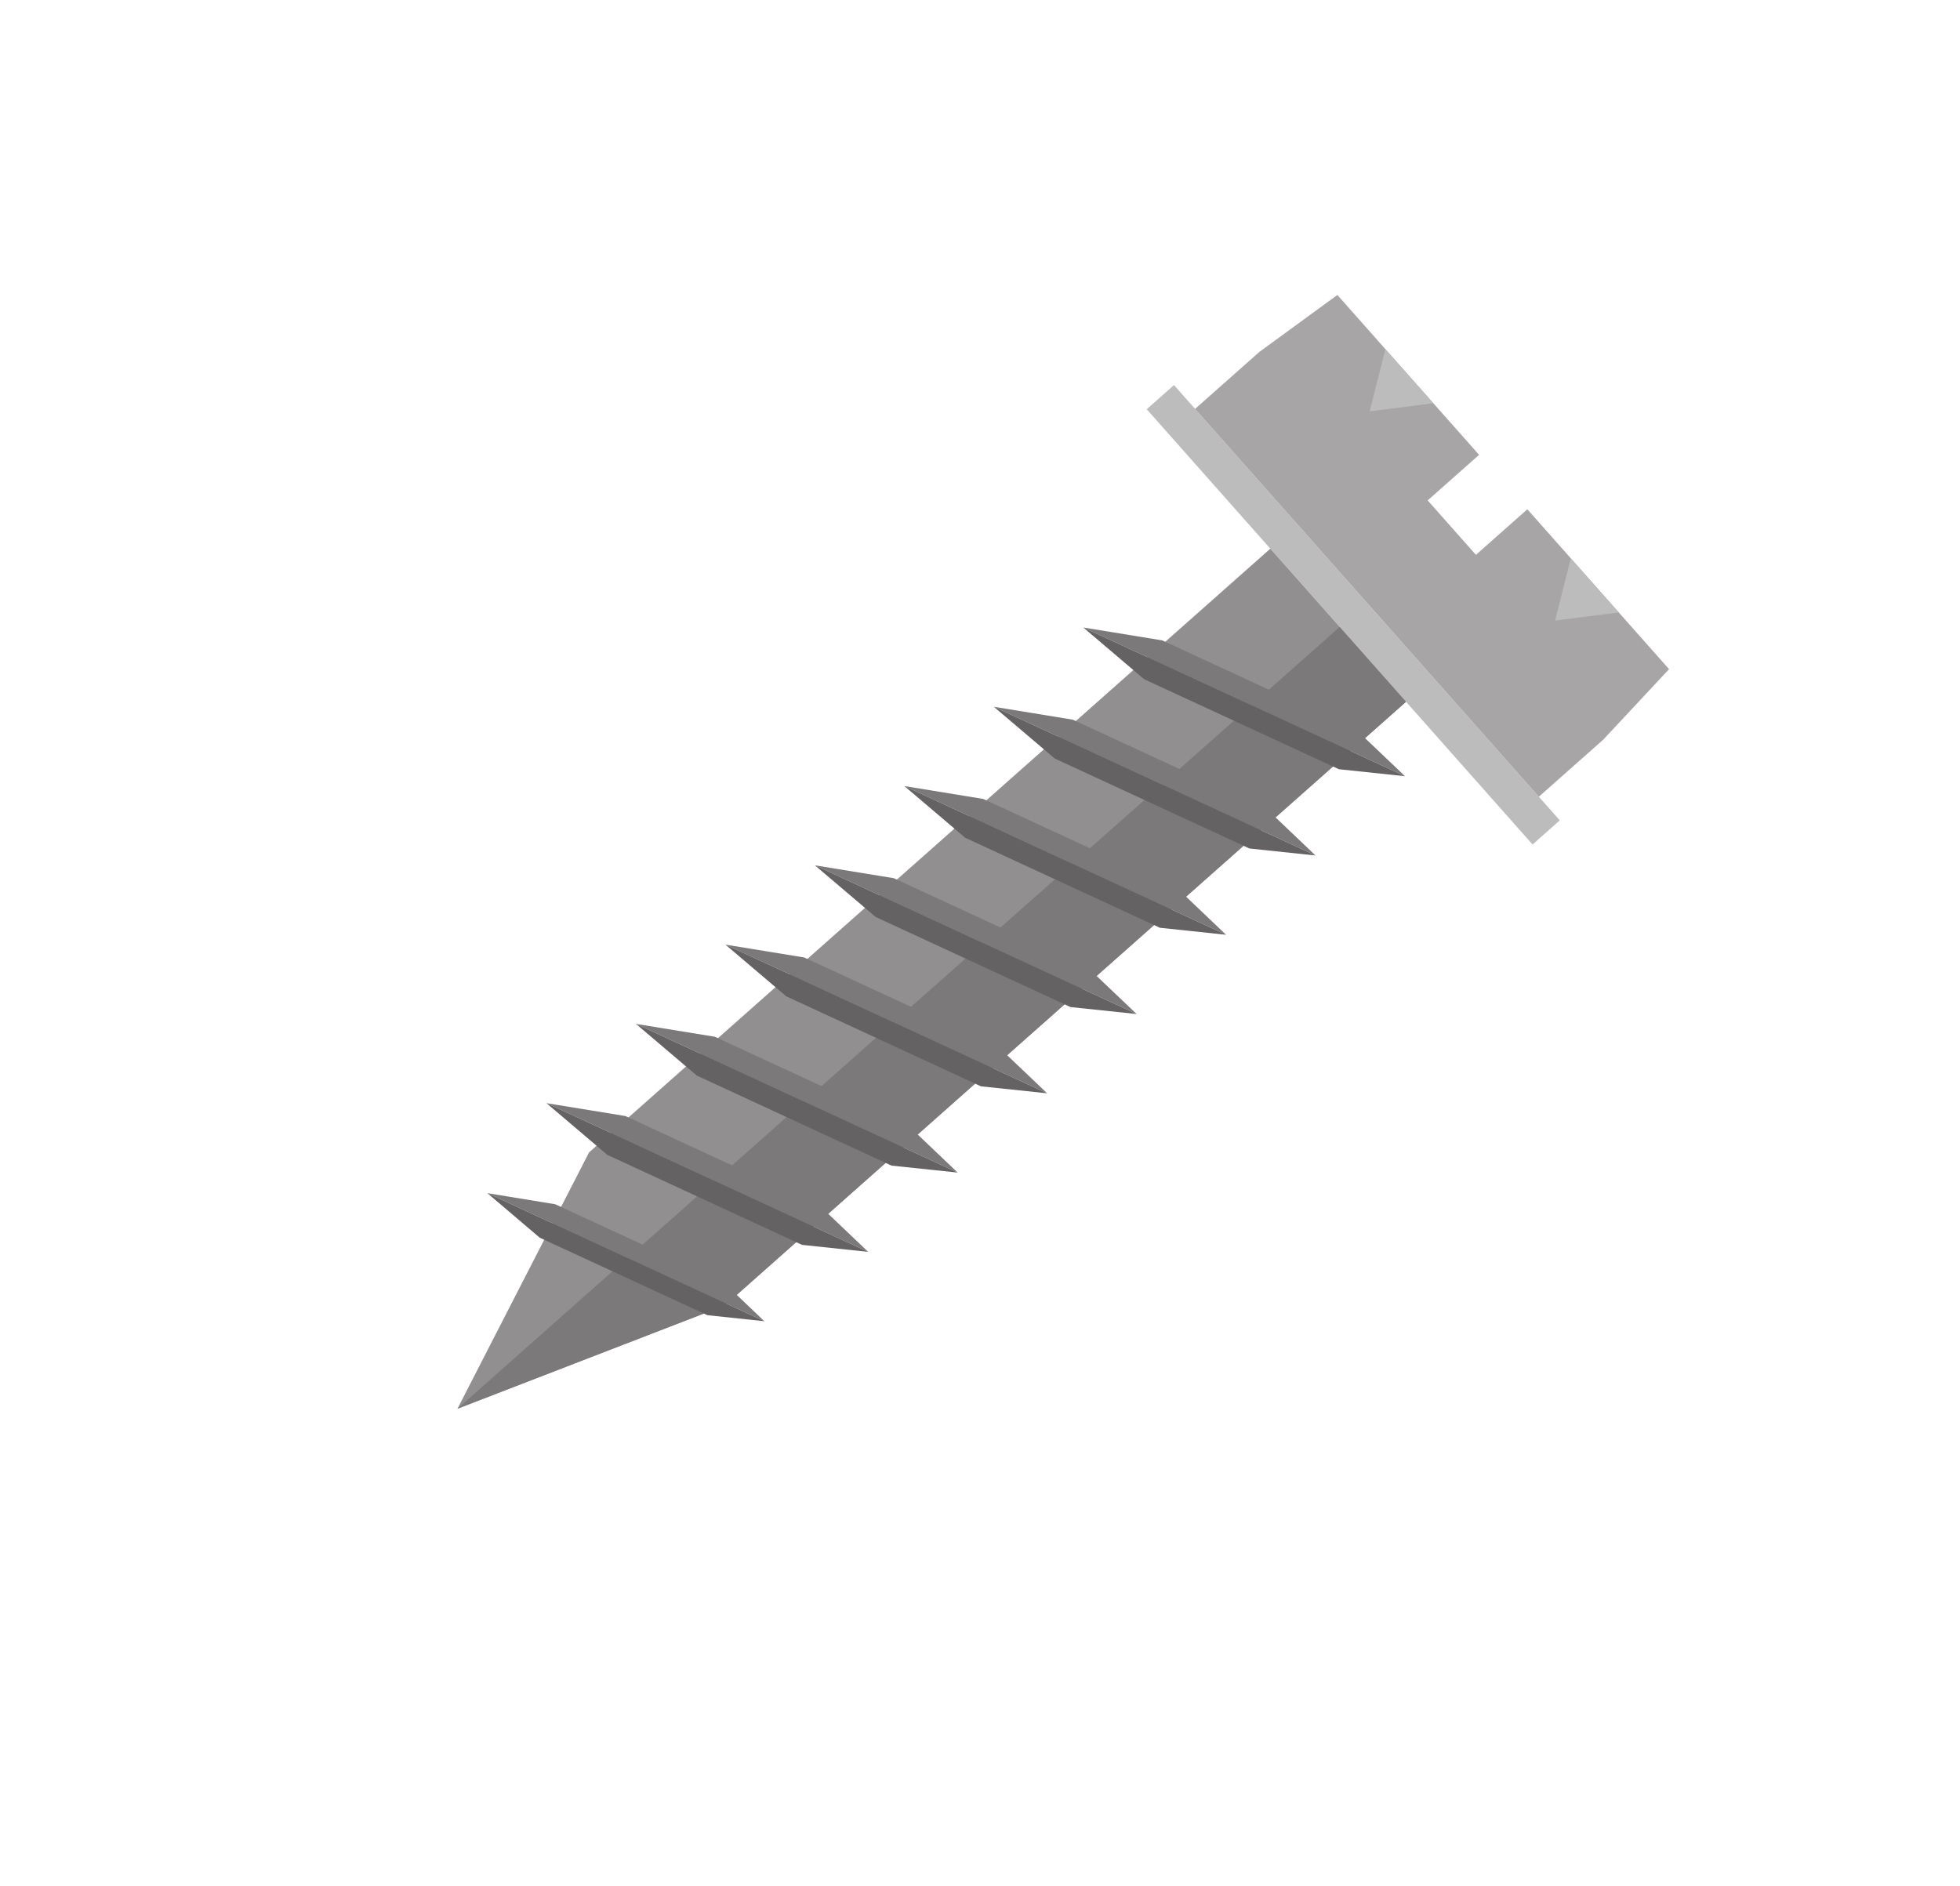 <svg xmlns="http://www.w3.org/2000/svg" xmlns:xlink="http://www.w3.org/1999/xlink" width="374" zoomAndPan="magnify" viewBox="0 0 280.5 270" height="360" preserveAspectRatio="xMidYMid meet" version="1.0"><defs><clipPath id="ccab61b5d0"><path d="M 140.398 128.25 L 147 128.25 L 147 133 L 140.398 133 Z M 140.398 128.25 " clip-rule="nonzero"/></clipPath><clipPath id="c3676b3360"><path d="M 150 128.25 L 156.898 128.25 L 156.898 133 L 150 133 Z M 150 128.25 " clip-rule="nonzero"/></clipPath><clipPath id="4ff10646e9"><path d="M 148 132 L 156.898 132 L 156.898 142.5 L 148 142.5 Z M 148 132 " clip-rule="nonzero"/></clipPath><clipPath id="0fbf047975"><path d="M 140.398 128.25 L 153 128.25 L 153 142.5 L 140.398 142.5 Z M 140.398 128.25 " clip-rule="nonzero"/></clipPath><clipPath id="925546a06f"><path d="M 144 132 L 153 132 L 153 142.5 L 144 142.5 Z M 144 132 " clip-rule="nonzero"/></clipPath><clipPath id="ab4d7bfc12"><path d="M 164 55 L 224 55 L 224 121 L 164 121 Z M 164 55 " clip-rule="nonzero"/></clipPath><clipPath id="e9ed08bcd6"><path d="M 187.617 37.742 L 242.832 100.047 L 92.969 232.863 L 37.75 170.559 Z M 187.617 37.742 " clip-rule="nonzero"/></clipPath><clipPath id="fabbb2f895"><path d="M 187.617 37.742 L 242.832 100.047 L 92.969 232.863 L 37.75 170.559 Z M 187.617 37.742 " clip-rule="nonzero"/></clipPath><clipPath id="6599dc0f03"><path d="M 187.617 37.742 L 242.832 100.047 L 92.969 232.863 L 37.75 170.559 Z M 187.617 37.742 " clip-rule="nonzero"/></clipPath><clipPath id="75421794e9"><path d="M 168.051 55.082 L 223.707 117.887 L 219.715 121.422 L 164.059 58.621 Z M 168.051 55.082 " clip-rule="nonzero"/></clipPath><clipPath id="c7c6d76806"><path d="M 168.051 55.082 L 223.289 117.41 L 219.297 120.949 L 164.059 58.621 Z M 168.051 55.082 " clip-rule="nonzero"/></clipPath><clipPath id="f88f62fcb2"><path d="M 171 42 L 239 42 L 239 115 L 171 115 Z M 171 42 " clip-rule="nonzero"/></clipPath><clipPath id="d1b63e242b"><path d="M 187.617 37.742 L 242.832 100.047 L 92.969 232.863 L 37.75 170.559 Z M 187.617 37.742 " clip-rule="nonzero"/></clipPath><clipPath id="cc66e6d4d2"><path d="M 187.617 37.742 L 242.832 100.047 L 92.969 232.863 L 37.75 170.559 Z M 187.617 37.742 " clip-rule="nonzero"/></clipPath><clipPath id="2c8f1f3bf3"><path d="M 187.617 37.742 L 242.832 100.047 L 92.969 232.863 L 37.75 170.559 Z M 187.617 37.742 " clip-rule="nonzero"/></clipPath><clipPath id="91f788558f"><path d="M 65 78 L 202 78 L 202 202 L 65 202 Z M 65 78 " clip-rule="nonzero"/></clipPath><clipPath id="9f9ee60d0a"><path d="M 187.617 37.742 L 242.832 100.047 L 92.969 232.863 L 37.75 170.559 Z M 187.617 37.742 " clip-rule="nonzero"/></clipPath><clipPath id="cfdf9e86da"><path d="M 187.617 37.742 L 242.832 100.047 L 92.969 232.863 L 37.75 170.559 Z M 187.617 37.742 " clip-rule="nonzero"/></clipPath><clipPath id="bfb71b683e"><path d="M 187.617 37.742 L 242.832 100.047 L 92.969 232.863 L 37.75 170.559 Z M 187.617 37.742 " clip-rule="nonzero"/></clipPath><clipPath id="09eccf75f1"><path d="M 182.227 78.117 L 202.102 100.547 L 75.352 212.879 L 55.477 190.449 Z M 182.227 78.117 " clip-rule="nonzero"/></clipPath><clipPath id="da5d590579"><path d="M 182.227 78.117 L 202.102 100.547 L 75.391 212.844 L 55.516 190.414 Z M 182.227 78.117 " clip-rule="nonzero"/></clipPath><clipPath id="e8f78a8369"><path d="M 65 89 L 202 89 L 202 202 L 65 202 Z M 65 89 " clip-rule="nonzero"/></clipPath><clipPath id="16fb9bbb65"><path d="M 187.617 37.742 L 242.832 100.047 L 92.969 232.863 L 37.75 170.559 Z M 187.617 37.742 " clip-rule="nonzero"/></clipPath><clipPath id="6ba5309973"><path d="M 187.617 37.742 L 242.832 100.047 L 92.969 232.863 L 37.75 170.559 Z M 187.617 37.742 " clip-rule="nonzero"/></clipPath><clipPath id="73782873e1"><path d="M 187.617 37.742 L 242.832 100.047 L 92.969 232.863 L 37.75 170.559 Z M 187.617 37.742 " clip-rule="nonzero"/></clipPath><clipPath id="993529cfc6"><path d="M 191.945 89.082 L 202.102 100.547 L 75.352 212.879 L 65.191 201.414 Z M 191.945 89.082 " clip-rule="nonzero"/></clipPath><clipPath id="494edc9e3d"><path d="M 191.945 89.082 L 202.102 100.547 L 75.391 212.844 L 65.23 201.379 Z M 191.945 89.082 " clip-rule="nonzero"/></clipPath><clipPath id="d8fad98286"><path d="M 155 89 L 202 89 L 202 112 L 155 112 Z M 155 89 " clip-rule="nonzero"/></clipPath><clipPath id="b753c071f6"><path d="M 187.617 37.742 L 242.832 100.047 L 92.969 232.863 L 37.75 170.559 Z M 187.617 37.742 " clip-rule="nonzero"/></clipPath><clipPath id="4288f274c1"><path d="M 187.617 37.742 L 242.832 100.047 L 92.969 232.863 L 37.75 170.559 Z M 187.617 37.742 " clip-rule="nonzero"/></clipPath><clipPath id="05d6f58590"><path d="M 187.617 37.742 L 242.832 100.047 L 92.969 232.863 L 37.75 170.559 Z M 187.617 37.742 " clip-rule="nonzero"/></clipPath><clipPath id="c637327ad0"><path d="M 142 101 L 189 101 L 189 123 L 142 123 Z M 142 101 " clip-rule="nonzero"/></clipPath><clipPath id="aa734a8845"><path d="M 187.617 37.742 L 242.832 100.047 L 92.969 232.863 L 37.75 170.559 Z M 187.617 37.742 " clip-rule="nonzero"/></clipPath><clipPath id="b80e3566de"><path d="M 187.617 37.742 L 242.832 100.047 L 92.969 232.863 L 37.75 170.559 Z M 187.617 37.742 " clip-rule="nonzero"/></clipPath><clipPath id="2ad7c8b929"><path d="M 187.617 37.742 L 242.832 100.047 L 92.969 232.863 L 37.75 170.559 Z M 187.617 37.742 " clip-rule="nonzero"/></clipPath><clipPath id="e5e0f3f954"><path d="M 129 112 L 176 112 L 176 134 L 129 134 Z M 129 112 " clip-rule="nonzero"/></clipPath><clipPath id="7d90e6550e"><path d="M 187.617 37.742 L 242.832 100.047 L 92.969 232.863 L 37.75 170.559 Z M 187.617 37.742 " clip-rule="nonzero"/></clipPath><clipPath id="5f4169a56c"><path d="M 187.617 37.742 L 242.832 100.047 L 92.969 232.863 L 37.75 170.559 Z M 187.617 37.742 " clip-rule="nonzero"/></clipPath><clipPath id="7b659f0aca"><path d="M 187.617 37.742 L 242.832 100.047 L 92.969 232.863 L 37.75 170.559 Z M 187.617 37.742 " clip-rule="nonzero"/></clipPath><clipPath id="227277b705"><path d="M 116 123 L 163 123 L 163 146 L 116 146 Z M 116 123 " clip-rule="nonzero"/></clipPath><clipPath id="474f633a33"><path d="M 187.617 37.742 L 242.832 100.047 L 92.969 232.863 L 37.75 170.559 Z M 187.617 37.742 " clip-rule="nonzero"/></clipPath><clipPath id="055c8acab2"><path d="M 187.617 37.742 L 242.832 100.047 L 92.969 232.863 L 37.75 170.559 Z M 187.617 37.742 " clip-rule="nonzero"/></clipPath><clipPath id="6d7782fe91"><path d="M 187.617 37.742 L 242.832 100.047 L 92.969 232.863 L 37.75 170.559 Z M 187.617 37.742 " clip-rule="nonzero"/></clipPath><clipPath id="110c3e1866"><path d="M 103 135 L 150 135 L 150 157 L 103 157 Z M 103 135 " clip-rule="nonzero"/></clipPath><clipPath id="26cb705542"><path d="M 187.617 37.742 L 242.832 100.047 L 92.969 232.863 L 37.75 170.559 Z M 187.617 37.742 " clip-rule="nonzero"/></clipPath><clipPath id="eba4b18c25"><path d="M 187.617 37.742 L 242.832 100.047 L 92.969 232.863 L 37.75 170.559 Z M 187.617 37.742 " clip-rule="nonzero"/></clipPath><clipPath id="a3cd2255bb"><path d="M 187.617 37.742 L 242.832 100.047 L 92.969 232.863 L 37.75 170.559 Z M 187.617 37.742 " clip-rule="nonzero"/></clipPath><clipPath id="cb42d92833"><path d="M 91 146 L 138 146 L 138 168 L 91 168 Z M 91 146 " clip-rule="nonzero"/></clipPath><clipPath id="1c2b77991e"><path d="M 187.617 37.742 L 242.832 100.047 L 92.969 232.863 L 37.75 170.559 Z M 187.617 37.742 " clip-rule="nonzero"/></clipPath><clipPath id="e444557faf"><path d="M 187.617 37.742 L 242.832 100.047 L 92.969 232.863 L 37.75 170.559 Z M 187.617 37.742 " clip-rule="nonzero"/></clipPath><clipPath id="da24f9a0c7"><path d="M 187.617 37.742 L 242.832 100.047 L 92.969 232.863 L 37.75 170.559 Z M 187.617 37.742 " clip-rule="nonzero"/></clipPath><clipPath id="1455aff7d5"><path d="M 78 157 L 125 157 L 125 180 L 78 180 Z M 78 157 " clip-rule="nonzero"/></clipPath><clipPath id="a9967dde86"><path d="M 187.617 37.742 L 242.832 100.047 L 92.969 232.863 L 37.75 170.559 Z M 187.617 37.742 " clip-rule="nonzero"/></clipPath><clipPath id="28dc971186"><path d="M 187.617 37.742 L 242.832 100.047 L 92.969 232.863 L 37.75 170.559 Z M 187.617 37.742 " clip-rule="nonzero"/></clipPath><clipPath id="e30f039e81"><path d="M 187.617 37.742 L 242.832 100.047 L 92.969 232.863 L 37.75 170.559 Z M 187.617 37.742 " clip-rule="nonzero"/></clipPath><clipPath id="1a6797cf13"><path d="M 69 170 L 110 170 L 110 190 L 69 190 Z M 69 170 " clip-rule="nonzero"/></clipPath><clipPath id="e89be80dd9"><path d="M 187.617 37.742 L 242.832 100.047 L 92.969 232.863 L 37.75 170.559 Z M 187.617 37.742 " clip-rule="nonzero"/></clipPath><clipPath id="a82a456351"><path d="M 187.617 37.742 L 242.832 100.047 L 92.969 232.863 L 37.75 170.559 Z M 187.617 37.742 " clip-rule="nonzero"/></clipPath><clipPath id="294b9b6a5f"><path d="M 187.617 37.742 L 242.832 100.047 L 92.969 232.863 L 37.75 170.559 Z M 187.617 37.742 " clip-rule="nonzero"/></clipPath><clipPath id="8d0cd4f2fc"><path d="M 196 49 L 206 49 L 206 59 L 196 59 Z M 196 49 " clip-rule="nonzero"/></clipPath><clipPath id="89d32535a3"><path d="M 187.617 37.742 L 242.832 100.047 L 92.969 232.863 L 37.75 170.559 Z M 187.617 37.742 " clip-rule="nonzero"/></clipPath><clipPath id="76561c33a8"><path d="M 187.617 37.742 L 242.832 100.047 L 92.969 232.863 L 37.75 170.559 Z M 187.617 37.742 " clip-rule="nonzero"/></clipPath><clipPath id="1be5970cd2"><path d="M 187.617 37.742 L 242.832 100.047 L 92.969 232.863 L 37.75 170.559 Z M 187.617 37.742 " clip-rule="nonzero"/></clipPath><clipPath id="cd53ed2ec3"><path d="M 222 79 L 232 79 L 232 89 L 222 89 Z M 222 79 " clip-rule="nonzero"/></clipPath><clipPath id="9963d7edaa"><path d="M 187.617 37.742 L 242.832 100.047 L 92.969 232.863 L 37.75 170.559 Z M 187.617 37.742 " clip-rule="nonzero"/></clipPath><clipPath id="ca93521d6d"><path d="M 187.617 37.742 L 242.832 100.047 L 92.969 232.863 L 37.75 170.559 Z M 187.617 37.742 " clip-rule="nonzero"/></clipPath><clipPath id="5015e2dfc3"><path d="M 187.617 37.742 L 242.832 100.047 L 92.969 232.863 L 37.75 170.559 Z M 187.617 37.742 " clip-rule="nonzero"/></clipPath></defs><g clip-path="url(#ccab61b5d0)"><path fill="#bdddf4" d="M 146.355 128.25 L 143.609 128.25 L 140.402 132.523 L 144.984 132.523 Z M 146.355 128.25 " fill-opacity="1" fill-rule="nonzero"/></g><g clip-path="url(#c3676b3360)"><path fill="#5dadec" d="M 156.895 132.523 L 153.688 128.25 L 150.938 128.25 L 152.312 132.523 Z M 156.895 132.523 " fill-opacity="1" fill-rule="nonzero"/></g><g clip-path="url(#4ff10646e9)"><path fill="#4289c1" d="M 152.312 132.523 L 156.895 132.523 L 148.648 142.5 Z M 152.312 132.523 " fill-opacity="1" fill-rule="nonzero"/></g><g clip-path="url(#0fbf047975)"><path fill="#8ccaf7" d="M 144.984 132.523 L 140.402 132.523 L 148.648 142.5 Z M 146.355 128.25 L 144.984 132.523 L 152.312 132.523 L 150.938 128.25 Z M 146.355 128.25 " fill-opacity="1" fill-rule="nonzero"/></g><g clip-path="url(#925546a06f)"><path fill="#5dadec" d="M 148.648 142.5 L 144.984 132.523 L 152.312 132.523 Z M 148.648 142.5 " fill-opacity="1" fill-rule="nonzero"/></g><g clip-path="url(#ab4d7bfc12)"><g clip-path="url(#e9ed08bcd6)"><g clip-path="url(#fabbb2f895)"><g clip-path="url(#6599dc0f03)"><g clip-path="url(#75421794e9)"><g clip-path="url(#c7c6d76806)"><path fill="#bdbcbc" d="M 223.246 117.445 L 168.012 55.117 L 164.109 58.574 L 219.348 120.902 L 223.246 117.445 " fill-opacity="1" fill-rule="nonzero"/></g></g></g></g></g></g><g clip-path="url(#f88f62fcb2)"><g clip-path="url(#d1b63e242b)"><g clip-path="url(#cc66e6d4d2)"><g clip-path="url(#2c8f1f3bf3)"><path fill="#a7a5a6" d="M 218.582 72.895 L 211.223 79.418 L 204.316 71.625 L 211.676 65.105 L 191.395 42.219 L 180.227 50.375 L 171.031 58.527 L 220.227 114.039 L 229.426 105.887 L 238.863 95.781 L 218.582 72.895 " fill-opacity="1" fill-rule="nonzero"/></g></g></g></g><g clip-path="url(#91f788558f)"><g clip-path="url(#9f9ee60d0a)"><g clip-path="url(#cfdf9e86da)"><g clip-path="url(#bfb71b683e)"><g clip-path="url(#09eccf75f1)"><g clip-path="url(#da5d590579)"><path fill="#918f8f" d="M 181.801 78.535 L 84.301 164.949 L 65.465 201.641 L 103.723 186.859 L 201.223 100.449 L 181.801 78.535 " fill-opacity="1" fill-rule="nonzero"/></g></g></g></g></g></g><g clip-path="url(#e8f78a8369)"><g clip-path="url(#16fb9bbb65)"><g clip-path="url(#6ba5309973)"><g clip-path="url(#73782873e1)"><g clip-path="url(#993529cfc6)"><g clip-path="url(#494edc9e3d)"><path fill="#7b7979" d="M 65.465 201.641 L 103.723 186.859 L 201.223 100.449 L 191.727 89.738 L 65.465 201.641 " fill-opacity="1" fill-rule="nonzero"/></g></g></g></g></g></g><g clip-path="url(#d8fad98286)"><g clip-path="url(#b753c071f6)"><g clip-path="url(#4288f274c1)"><g clip-path="url(#05d6f58590)"><path fill="#7b7979" d="M 155.031 89.816 L 166.316 91.66 L 194.184 104.539 L 201.074 111.102 L 155.031 89.816 " fill-opacity="1" fill-rule="nonzero"/><path fill="#656263" d="M 155.031 89.816 L 163.738 97.219 L 191.605 110.102 L 201.074 111.102 L 155.031 89.816 " fill-opacity="1" fill-rule="nonzero"/></g></g></g></g><g clip-path="url(#c637327ad0)"><g clip-path="url(#aa734a8845)"><g clip-path="url(#b80e3566de)"><g clip-path="url(#2ad7c8b929)"><path fill="#7b7979" d="M 142.23 101.164 L 153.512 103.008 L 181.379 115.887 L 188.27 122.449 L 142.23 101.164 " fill-opacity="1" fill-rule="nonzero"/><path fill="#656263" d="M 142.23 101.164 L 150.938 108.566 L 178.805 121.449 L 188.27 122.449 L 142.23 101.164 " fill-opacity="1" fill-rule="nonzero"/></g></g></g></g><g clip-path="url(#e5e0f3f954)"><g clip-path="url(#7d90e6550e)"><g clip-path="url(#5f4169a56c)"><g clip-path="url(#7b659f0aca)"><path fill="#7b7979" d="M 129.426 112.512 L 140.707 114.355 L 168.574 127.234 L 175.465 133.797 L 129.426 112.512 " fill-opacity="1" fill-rule="nonzero"/><path fill="#656263" d="M 129.426 112.512 L 138.133 119.914 L 166 132.797 L 175.465 133.797 L 129.426 112.512 " fill-opacity="1" fill-rule="nonzero"/></g></g></g></g><g clip-path="url(#227277b705)"><g clip-path="url(#474f633a33)"><g clip-path="url(#055c8acab2)"><g clip-path="url(#6d7782fe91)"><path fill="#7b7979" d="M 116.621 123.859 L 127.906 125.699 L 155.77 138.582 L 162.664 145.141 L 116.621 123.859 " fill-opacity="1" fill-rule="nonzero"/><path fill="#656263" d="M 116.621 123.859 L 125.328 131.258 L 153.195 144.145 L 162.664 145.141 L 116.621 123.859 " fill-opacity="1" fill-rule="nonzero"/></g></g></g></g><g clip-path="url(#110c3e1866)"><g clip-path="url(#26cb705542)"><g clip-path="url(#eba4b18c25)"><g clip-path="url(#a3cd2255bb)"><path fill="#7b7979" d="M 103.816 135.207 L 115.102 137.051 L 142.969 149.93 L 149.859 156.488 L 103.816 135.207 " fill-opacity="1" fill-rule="nonzero"/><path fill="#656263" d="M 103.816 135.207 L 112.523 142.609 L 140.391 155.492 L 149.859 156.488 L 103.816 135.207 " fill-opacity="1" fill-rule="nonzero"/></g></g></g></g><g clip-path="url(#cb42d92833)"><g clip-path="url(#1c2b77991e)"><g clip-path="url(#e444557faf)"><g clip-path="url(#da24f9a0c7)"><path fill="#7b7979" d="M 91.012 146.555 L 102.297 148.395 L 130.164 161.277 L 137.055 167.836 L 91.012 146.555 " fill-opacity="1" fill-rule="nonzero"/><path fill="#656263" d="M 91.012 146.555 L 99.719 153.953 L 127.586 166.84 L 137.055 167.836 L 91.012 146.555 " fill-opacity="1" fill-rule="nonzero"/></g></g></g></g><g clip-path="url(#1455aff7d5)"><g clip-path="url(#a9967dde86)"><g clip-path="url(#28dc971186)"><g clip-path="url(#e30f039e81)"><path fill="#7b7979" d="M 78.207 157.902 L 89.492 159.742 L 117.359 172.625 L 124.25 179.188 L 78.207 157.902 " fill-opacity="1" fill-rule="nonzero"/><path fill="#656263" d="M 78.207 157.902 L 86.914 165.301 L 114.785 178.184 L 124.25 179.188 L 78.207 157.902 " fill-opacity="1" fill-rule="nonzero"/></g></g></g></g><g clip-path="url(#1a6797cf13)"><g clip-path="url(#e89be80dd9)"><g clip-path="url(#a82a456351)"><g clip-path="url(#294b9b6a5f)"><path fill="#7b7979" d="M 69.746 170.781 L 79.461 172.371 L 103.461 183.465 L 109.391 189.113 L 69.746 170.781 " fill-opacity="1" fill-rule="nonzero"/><path fill="#656263" d="M 69.746 170.781 L 77.246 177.16 L 101.238 188.25 L 109.391 189.113 L 69.746 170.781 " fill-opacity="1" fill-rule="nonzero"/></g></g></g></g><g clip-path="url(#8d0cd4f2fc)"><g clip-path="url(#89d32535a3)"><g clip-path="url(#76561c33a8)"><g clip-path="url(#1be5970cd2)"><path fill="#bdbcbc" d="M 198.262 49.969 L 196.016 58.879 L 205.129 57.719 Z M 198.262 49.969 " fill-opacity="1" fill-rule="nonzero"/></g></g></g></g><g clip-path="url(#cd53ed2ec3)"><g clip-path="url(#9963d7edaa)"><g clip-path="url(#ca93521d6d)"><g clip-path="url(#5015e2dfc3)"><path fill="#bdbcbc" d="M 224.801 79.914 L 222.555 88.824 L 231.668 87.664 Z M 224.801 79.914 " fill-opacity="1" fill-rule="nonzero"/></g></g></g></g></svg>